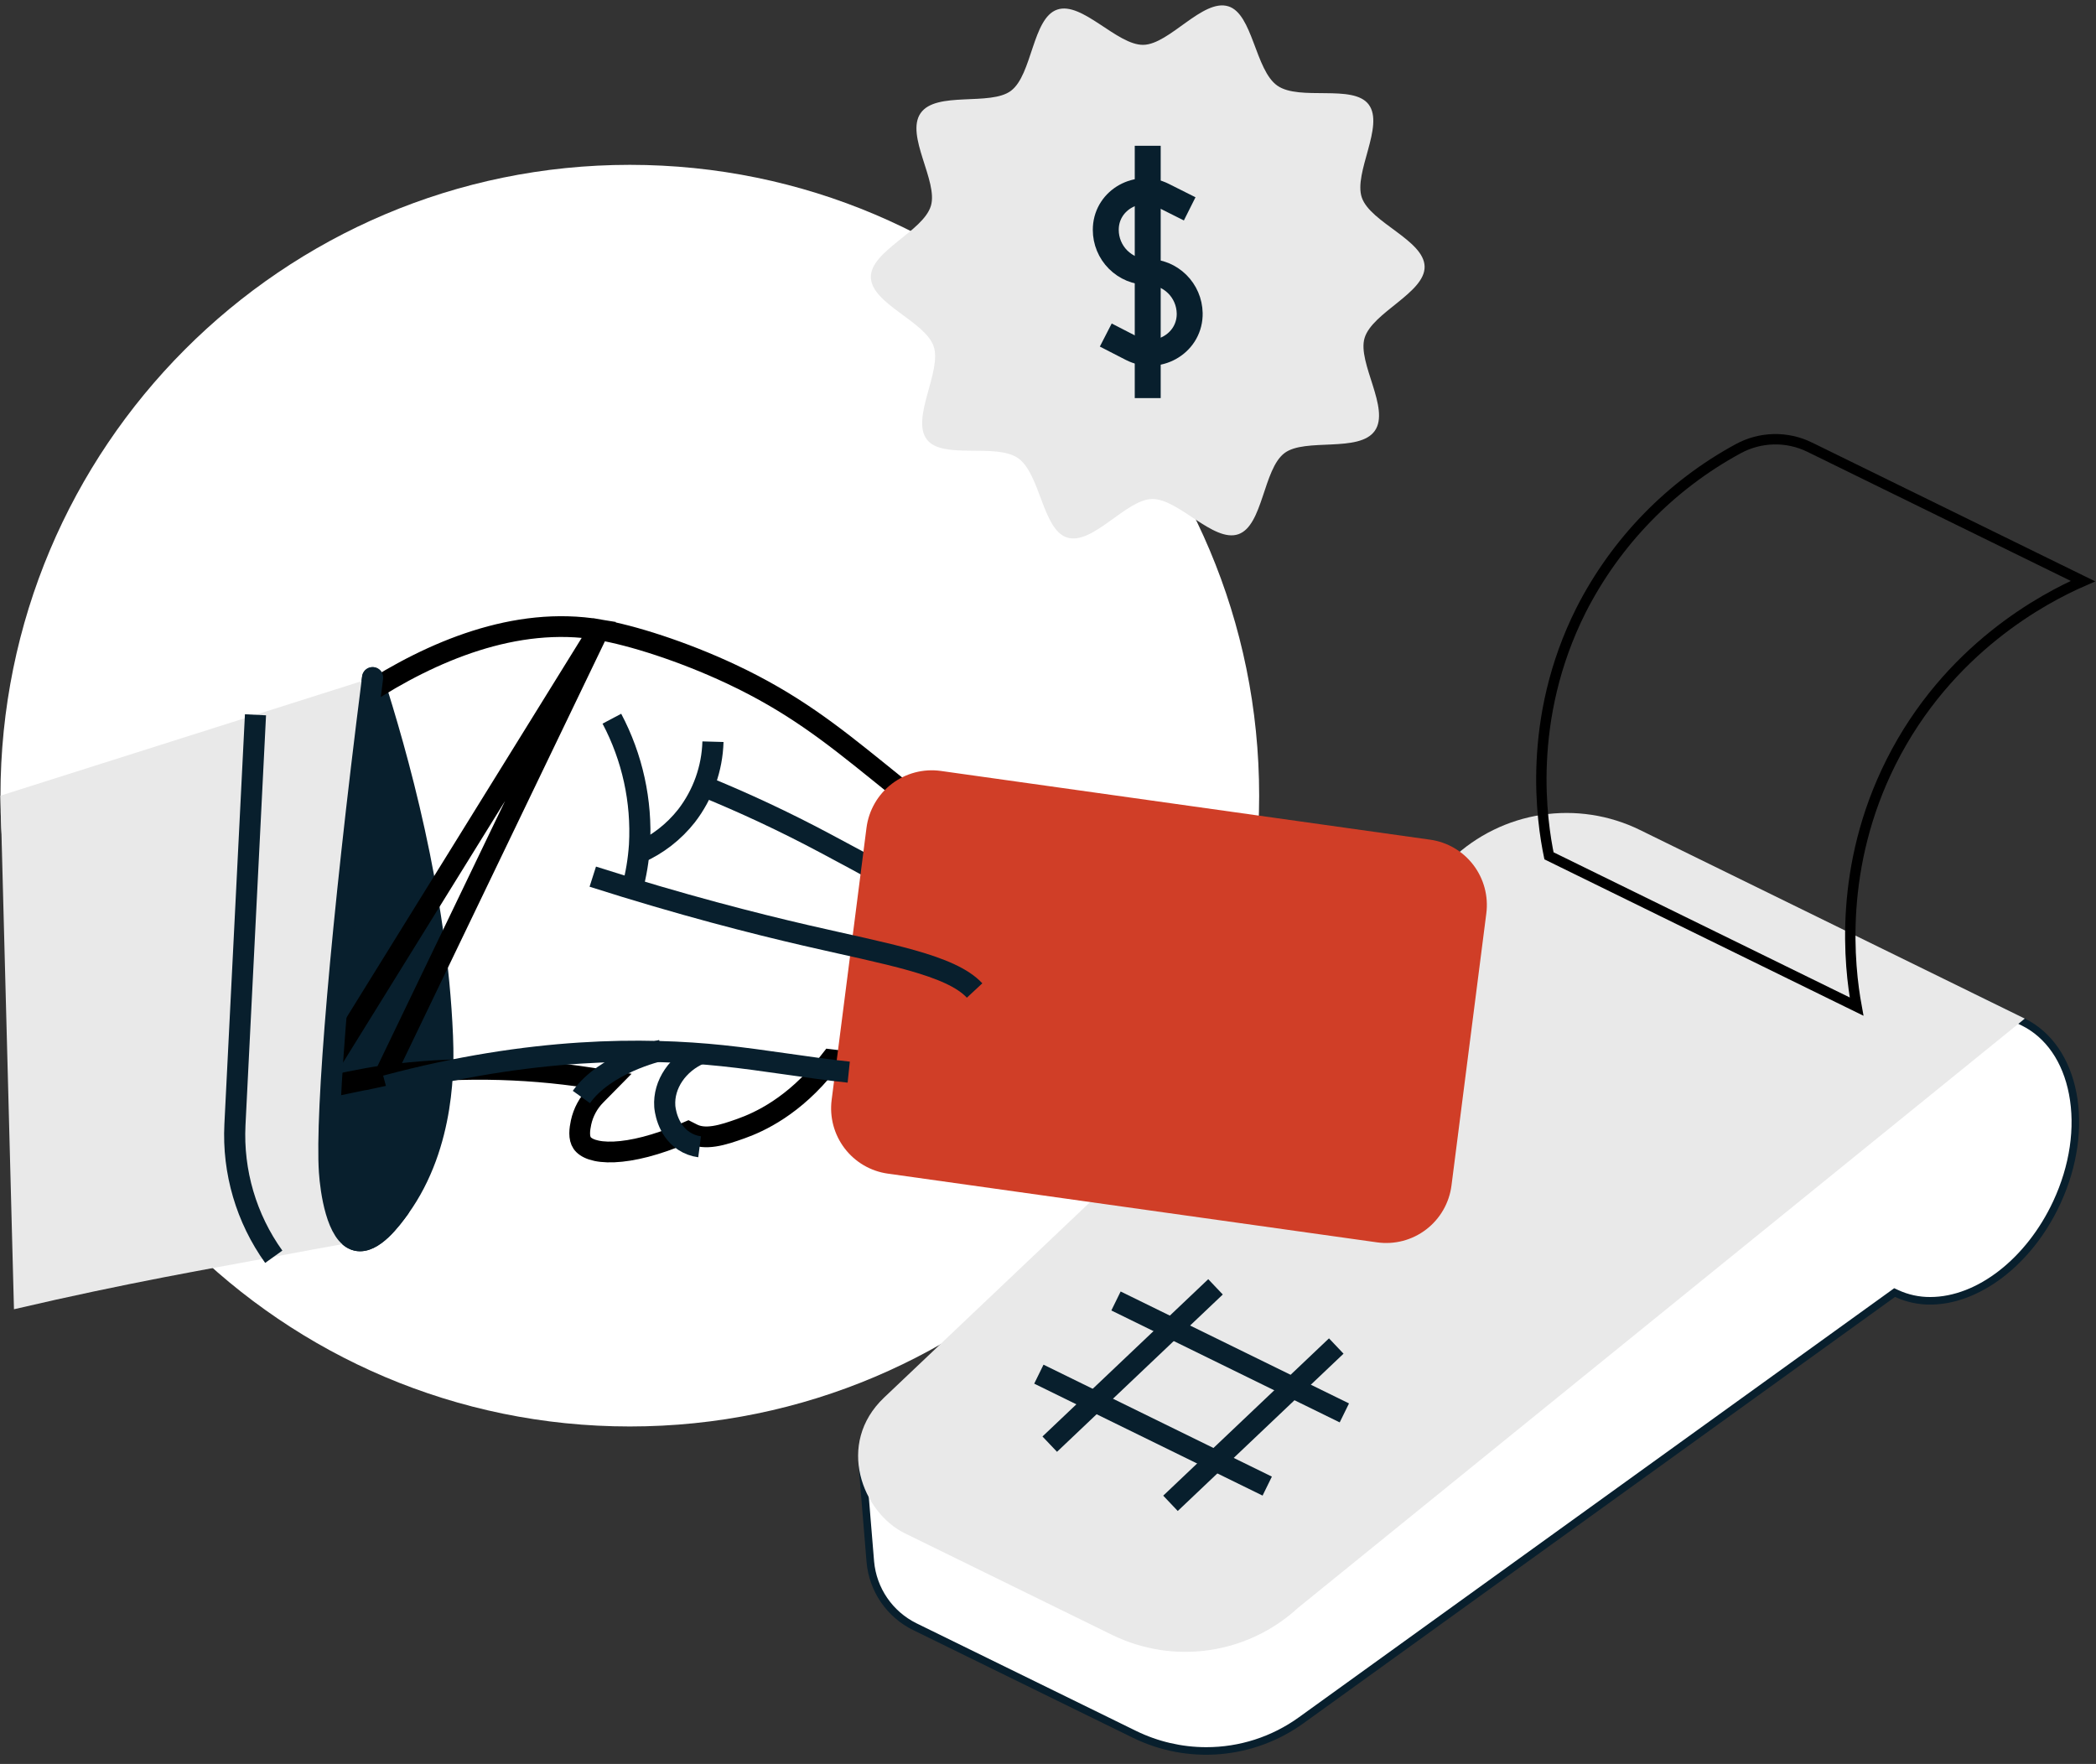 <svg width="202" height="170" viewBox="0 0 202 170" fill="none" xmlns="http://www.w3.org/2000/svg">
<rect x="0" y="0" width="202" height="170" fill="#333333" stroke="none"/>
<path d="M60.697 137.474C94.195 137.474 121.35 110.255 121.35 76.68C121.35 43.105 94.195 15.886 60.697 15.886C27.2 15.886 0.045 43.105 0.045 76.68C0.045 110.255 27.2 137.474 60.697 137.474Z" fill="white"/>
<path d="M116.237 168.747C113.847 168.744 111.488 168.197 109.339 167.147L88.152 156.763C86.967 156.177 85.951 155.295 85.203 154.203C84.455 153.111 83.999 151.844 83.879 150.525L83.113 141.221L189.726 95.918L193.975 98.004L194.979 98.493C200.073 100.99 201.522 108.81 198.205 115.923C195.572 121.569 190.678 125.363 186.027 125.363C184.908 125.37 183.801 125.129 182.785 124.659L182.592 124.568L125.408 165.785C122.739 167.717 119.529 168.754 116.237 168.747Z" fill="white"/>
<path d="M189.715 96.319L193.817 98.333L194.818 98.82C197.171 99.973 198.797 102.329 199.397 105.452C200.016 108.672 199.475 112.335 197.875 115.768C195.301 121.289 190.539 124.998 186.027 124.998C184.961 125.005 183.906 124.776 182.939 124.328L182.552 124.149L182.207 124.4L125.196 165.489C122.589 167.376 119.453 168.389 116.237 168.382C113.902 168.379 111.598 167.845 109.499 166.819L88.312 156.436C87.184 155.877 86.217 155.038 85.504 153.998C84.791 152.959 84.356 151.753 84.242 150.497L83.497 141.453L189.715 96.319ZM189.736 95.517L82.728 140.988L83.515 150.555C83.637 151.938 84.113 153.267 84.897 154.411C85.681 155.556 86.747 156.479 87.991 157.089L109.178 167.473C111.788 168.752 114.696 169.298 117.591 169.053C120.486 168.808 123.261 167.78 125.62 166.079L182.632 124.988C183.696 125.481 184.856 125.734 186.028 125.727C190.683 125.727 195.778 121.99 198.536 116.076C201.989 108.669 200.421 100.754 195.14 98.163L194.137 97.675L189.74 95.516L189.736 95.517Z" fill="#081F2D"/>
<path d="M125.106 154.945C122.726 157.138 119.741 158.561 116.541 159.027C113.341 159.493 110.075 158.98 107.17 157.557L87.204 147.769C83.126 145.772 80.508 139.144 85.209 134.684L139.935 82.76C142.312 80.503 145.32 79.028 148.556 78.532C151.792 78.037 155.102 78.543 158.043 79.985L195.138 98.165L125.106 154.945Z" fill="#E9E9E9"/>
<path d="M174.417 43.1L174.417 43.101L200.744 56.005C197 57.641 187.753 62.488 182.249 73.444C177.16 83.575 178.209 93.085 178.927 97.009L149.281 82.478C148.615 79.246 147.066 69.371 152.369 58.811C155.726 52.209 161.003 46.783 167.502 43.253L167.504 43.252C168.56 42.674 169.739 42.358 170.942 42.332C172.145 42.306 173.336 42.569 174.417 43.1Z" stroke="black"/>
<path d="M101.168 139.178L117.144 124.018" stroke="#081F2D" stroke-width="2.036" stroke-miterlimit="10"/>
<path d="M112.805 144.881L128.781 129.721" stroke="#081F2D" stroke-width="2.036" stroke-miterlimit="10"/>
<path d="M107.553 125.38L129.561 136.167" stroke="#081F2D" stroke-width="2.036" stroke-miterlimit="10"/>
<path d="M100.119 132.433L122.128 143.221" stroke="#081F2D" stroke-width="2.036" stroke-miterlimit="10"/>
<path d="M42.642 99.864C42.745 102.377 42.961 110.22 38.491 116.419C37.744 117.455 35.947 119.895 34.38 119.536C32.454 119.097 31.869 114.699 31.752 112.938C31.374 107.276 32.842 89.391 35.909 65.312C38.259 72.614 42.071 86.063 42.642 99.864Z" fill="#081F2D" stroke="#081F2D" stroke-width="2.036" stroke-linecap="round" stroke-linejoin="round"/>
<path d="M37.054 103.658L37.063 103.656C43.636 102.79 50.3 102.863 56.853 103.875L58.785 104.173L57.413 105.565C56.703 106.285 56.212 107.193 55.998 108.183C55.935 108.496 55.865 108.854 55.867 109.229C55.868 109.604 55.941 109.914 56.103 110.153C56.438 110.644 57.364 111.095 59.194 111.014C60.953 110.937 63.263 110.371 65.888 109.244L66.317 109.06L66.734 109.271C67.329 109.573 68.031 109.627 68.856 109.499C69.691 109.37 70.554 109.072 71.439 108.756L71.439 108.756C73.161 108.142 76.53 106.615 79.725 102.563L80.072 102.123L80.629 102.19C83.629 102.548 86.331 102.727 88.53 102.453C90.731 102.179 92.249 101.476 93.119 100.238C93.219 100.095 93.487 99.693 93.688 99.153C93.89 98.61 94.002 97.991 93.87 97.379C93.681 96.651 93.226 96.021 92.596 95.613L91.261 94.749L92.618 93.92C93.21 93.558 93.519 93.184 93.594 92.835L93.594 92.832C93.68 92.434 93.505 91.782 92.629 90.806C91.79 89.87 90.492 88.846 88.879 87.774L89.572 85.951C90.143 86.031 90.721 86.037 91.293 85.968L91.294 85.968C91.627 85.928 92.344 85.84 93.037 85.602C93.78 85.346 94.198 85.018 94.328 84.692C94.427 84.44 94.424 84.004 94.022 83.257C93.627 82.523 92.934 81.66 91.982 80.684C90.083 78.735 87.359 76.539 84.547 74.278L84.546 74.277C80.166 70.746 76.392 67.745 70.469 64.964C65.797 62.771 60.868 61.212 57.727 60.683L37.054 103.658ZM37.054 103.658L37.045 103.659M37.054 103.658L37.045 103.659M37.045 103.659C34.747 104.003 32.471 104.476 30.227 105.076M37.045 103.659L30.227 105.076M30.227 105.076L23.437 76.688C24.968 75.094 29.317 70.767 35.157 66.967C41.601 62.774 49.684 59.335 57.727 60.683L30.227 105.076Z" stroke="black" stroke-width="2"/>
<path d="M67.425 110.52C66.882 110.449 66.362 110.255 65.904 109.953C64.252 108.857 64.079 106.785 64.067 106.611C63.924 104.525 65.309 102.449 67.553 101.507" stroke="#081F2D" stroke-width="2.036" stroke-miterlimit="10"/>
<path d="M56.029 105.721C58.335 102.502 63.391 101.3 63.746 101.22" stroke="#081F2D" stroke-width="2.036" stroke-miterlimit="10"/>
<path d="M67.809 75.773C71.781 77.392 75.668 79.214 79.454 81.231C83.419 83.343 87.839 85.697 90.878 87.95" stroke="#081F2D" stroke-width="2.036" stroke-miterlimit="10"/>
<path d="M68.711 71.48C68.638 74.069 67.748 76.567 66.169 78.618C64.95 80.169 63.371 81.397 61.568 82.194" stroke="#081F2D" stroke-width="2.036" stroke-miterlimit="10"/>
<path d="M83.507 79.781L80.149 106.005C79.937 107.663 80.386 109.339 81.398 110.668C82.41 111.998 83.905 112.874 85.557 113.106L132.718 119.731C133.549 119.847 134.394 119.798 135.205 119.585C136.016 119.372 136.777 118.999 137.444 118.489C138.11 117.98 138.67 117.342 139.089 116.614C139.508 115.886 139.779 115.082 139.886 114.248L143.243 88.025C143.456 86.366 143.007 84.691 141.995 83.361C140.982 82.032 139.488 81.156 137.835 80.924L90.674 74.298C89.844 74.181 88.999 74.231 88.187 74.444C87.376 74.657 86.615 75.029 85.948 75.54C85.282 76.05 84.723 76.687 84.304 77.415C83.885 78.143 83.614 78.948 83.507 79.781Z" fill="#d03e27"/>
<path d="M58.969 69.263C60.947 73.001 61.867 77.209 61.632 81.434C61.538 82.865 61.302 84.284 60.929 85.668" stroke="#081F2D" stroke-width="2.036" stroke-miterlimit="10"/>
<path d="M81.795 103.325C77.945 102.925 73.68 102.162 69.6 101.738C62.2 100.968 51.231 100.878 37.19 104.646" stroke="#081F2D" stroke-width="2.036" stroke-miterlimit="10"/>
<path d="M57.129 84.486C65.718 87.229 72.782 89.017 77.662 90.147C85.516 91.964 91.618 92.978 93.926 95.459" stroke="#081F2D" stroke-width="2.036" stroke-miterlimit="10"/>
<path d="M0.045 76.68L1.346 126.177C12.491 123.575 20.347 122.259 25.516 121.283C28.647 120.692 31.761 120.12 34.857 119.568C34.834 119.568 34.766 119.57 34.694 119.568C34.635 119.569 34.576 119.566 34.518 119.559C34.469 119.555 34.421 119.547 34.375 119.534C32.453 119.099 31.865 114.702 31.748 112.938C31.369 107.277 32.836 89.394 35.902 65.313C23.948 69.103 11.996 72.892 0.045 76.68Z" fill="#E9E9E9"/>
<path d="M26.383 121.118C23.734 117.422 22.415 112.933 22.642 108.388L24.622 68.887" stroke="#081F2D" stroke-width="2.036" stroke-miterlimit="10"/>
<path d="M38.491 116.417C37.744 117.454 35.947 119.893 34.38 119.535C32.454 119.096 31.869 114.697 31.752 112.936C31.374 107.275 32.842 89.389 35.909 65.31" stroke="#081F2D" stroke-width="2.036" stroke-linecap="round" stroke-linejoin="round"/>
<path d="M132.5 41.511C131.003 43.661 125.767 42.167 123.787 43.669C121.735 45.225 121.726 50.662 119.344 51.486C116.939 52.319 113.574 48.04 111.029 48.091C108.51 48.142 105.314 52.558 102.852 51.808C100.477 51.084 100.266 45.658 98.12 44.158C95.973 42.657 90.82 44.333 89.322 42.348C87.769 40.291 90.801 35.759 89.978 33.372C89.148 30.961 83.979 29.274 83.928 26.723C83.878 24.198 88.965 22.312 89.713 19.843C90.436 17.462 87.227 13.054 88.724 10.903C90.221 8.751 95.458 10.25 97.437 8.745C99.489 7.189 99.498 1.752 101.88 0.928C104.285 0.095 107.65 4.374 110.195 4.322C112.714 4.272 115.91 -0.144 118.371 0.606C120.747 1.33 120.958 6.755 123.104 8.256C125.251 9.757 130.403 8.081 131.902 10.066C133.454 12.123 130.423 16.654 131.245 19.041C132.076 21.453 137.245 23.14 137.296 25.69C137.346 28.215 132.259 30.101 131.511 32.57C130.789 34.952 133.997 39.36 132.5 41.511Z" fill="#E9E9E9"/>
<path d="M110.612 26.208C109.539 26.208 108.511 25.78 107.753 25.02C106.994 24.26 106.568 23.23 106.568 22.155C106.568 22.075 106.571 21.995 106.575 21.917C106.731 19.227 109.667 17.628 112.072 18.833L114.655 20.128" stroke="#081F2D" stroke-width="2.5" stroke-miterlimit="10"/>
<path d="M106.568 32.288L109.061 33.57C111.51 34.832 114.533 33.183 114.652 30.424C114.655 30.344 114.656 30.263 114.655 30.182C114.634 29.121 114.2 28.11 113.444 27.367C112.688 26.623 111.671 26.207 110.612 26.207" stroke="#081F2D" stroke-width="2.5" stroke-miterlimit="10"/>
<path d="M110.611 14.049V38.366" stroke="#081F2D" stroke-width="2.5" stroke-miterlimit="10"/>
</svg>
